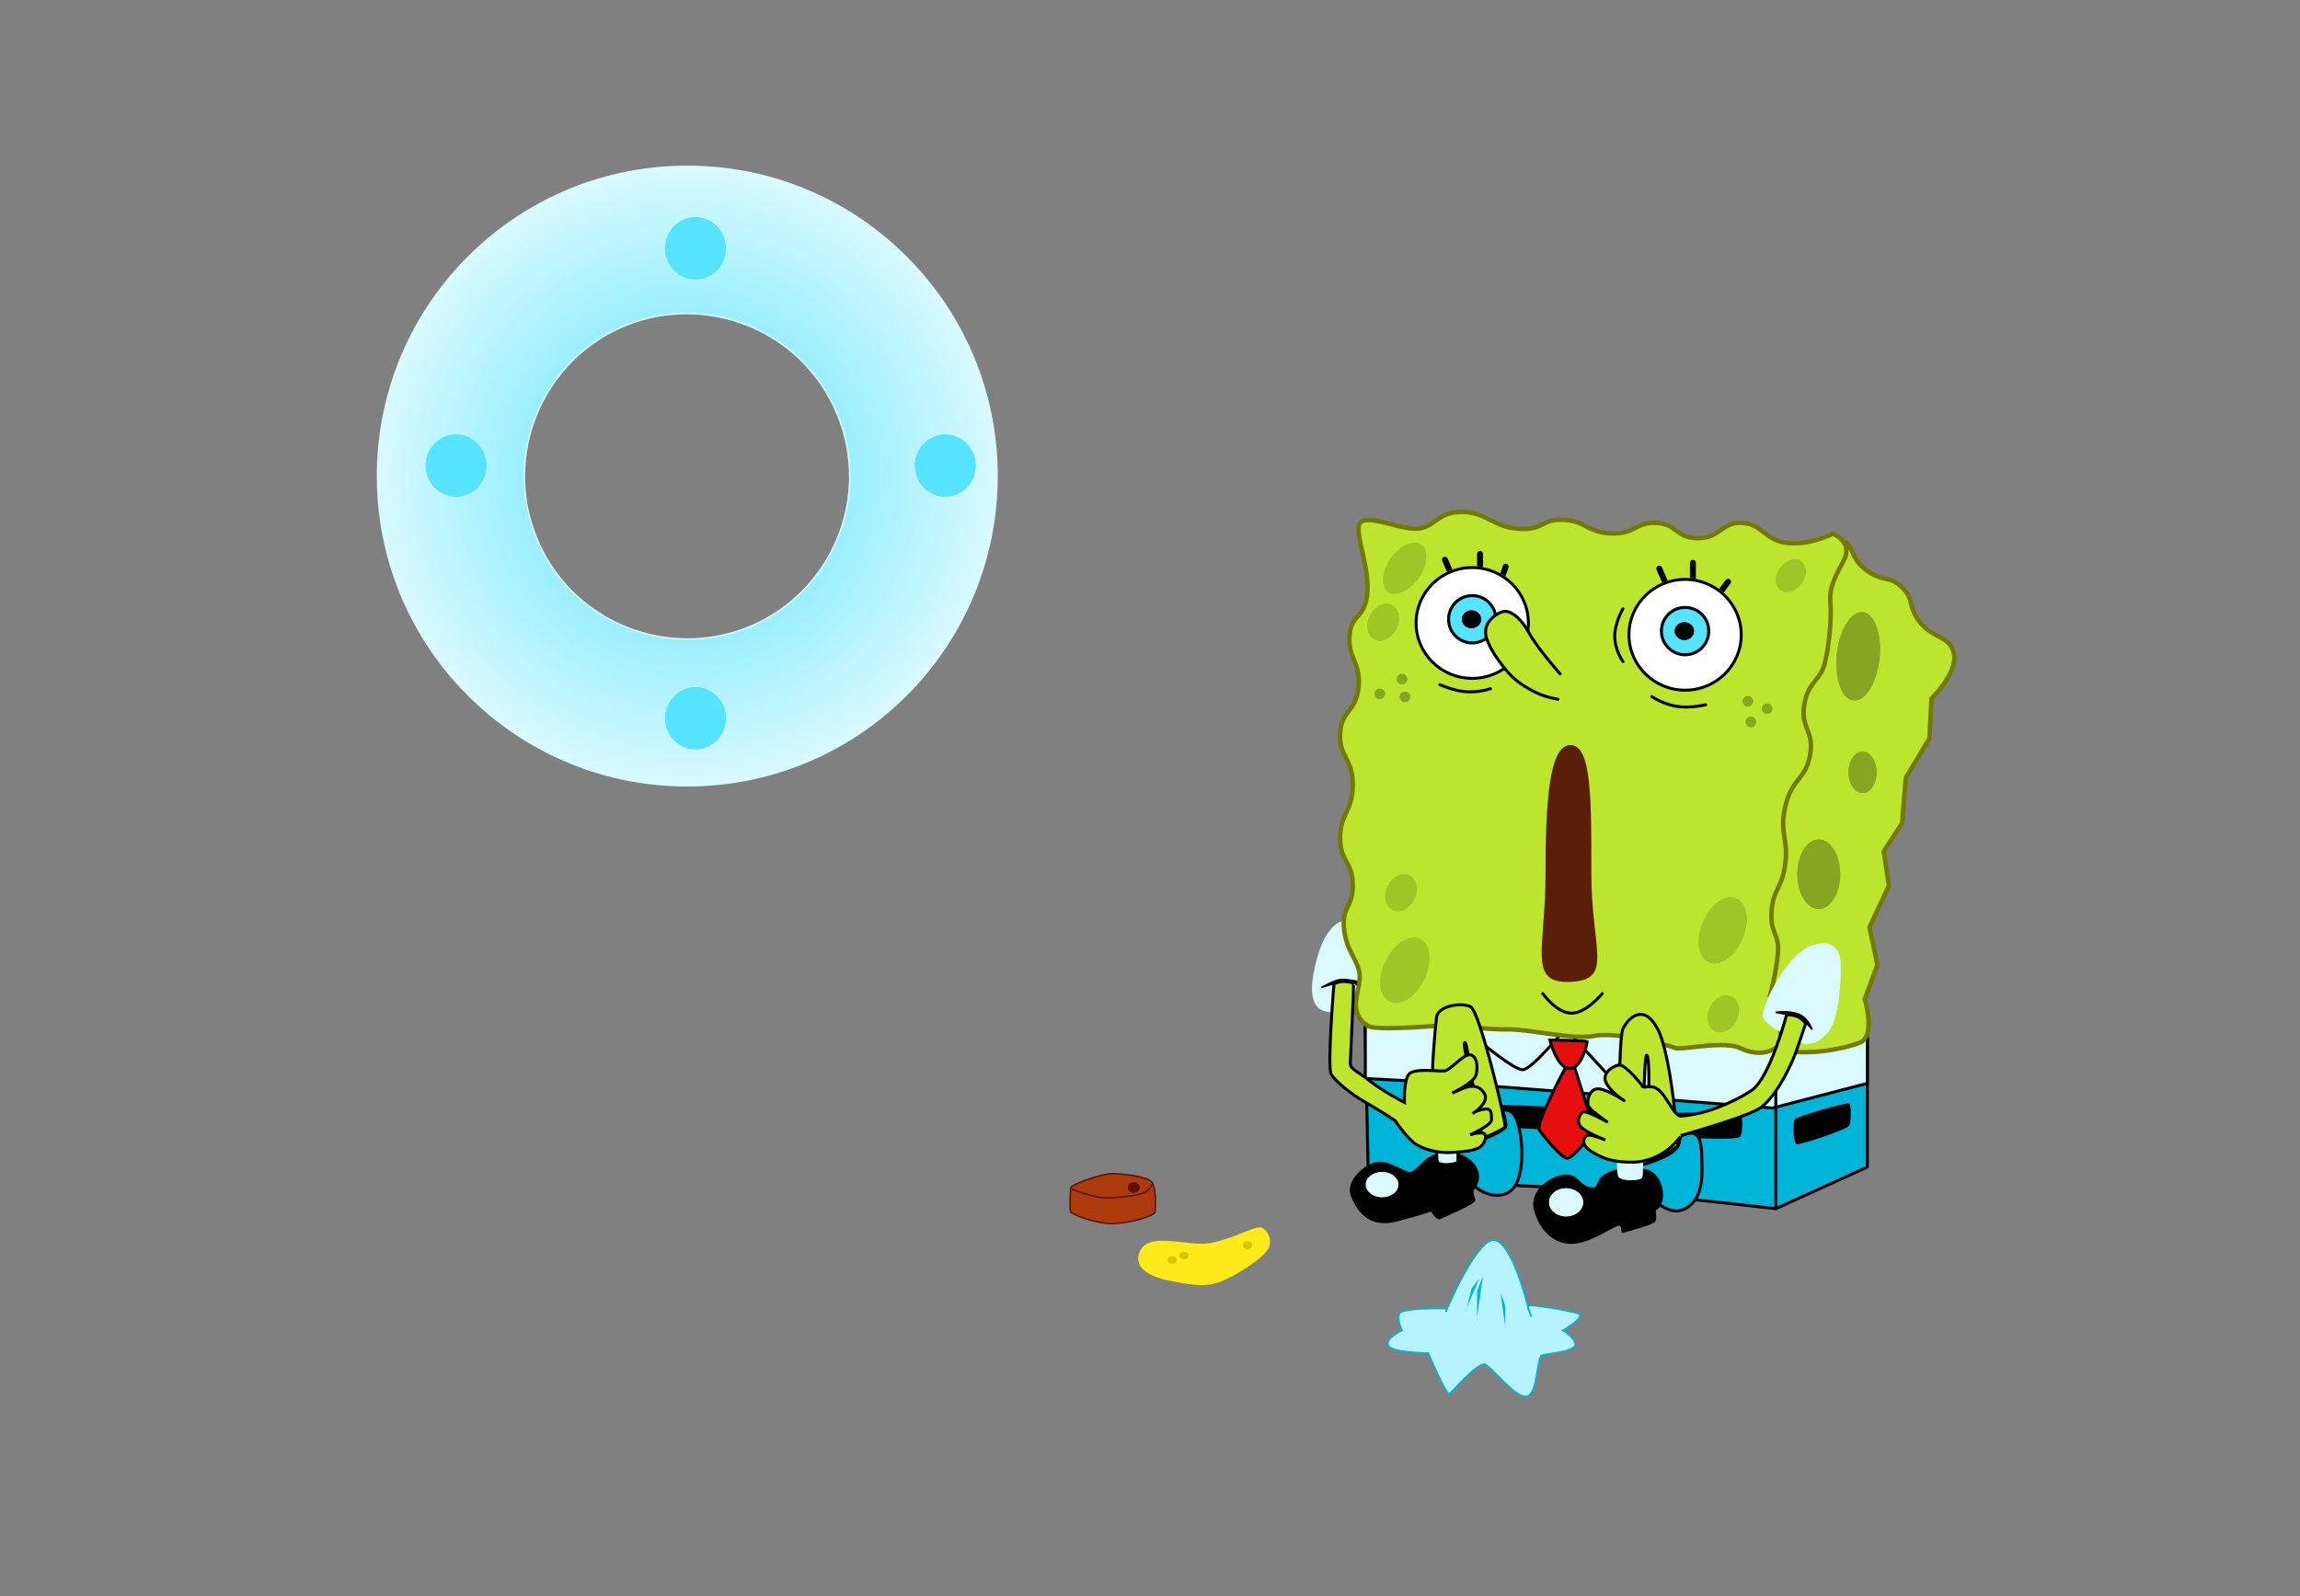 <svg id="spongebob-loading" xmlns="http://www.w3.org/2000/svg" xmlns:xlink="http://www.w3.org/1999/xlink" viewBox="0 0 1556 1080" shape-rendering="geometricPrecision" text-rendering="geometricPrecision"><rect x="0" y="0" width="1556" height="1080" fill="#808080" stroke="none"/><style><![CDATA[#spongebob-loading-mouth_to {animation: spongebob-loading-mouth_to__to 3000ms linear infinite normal forwards}@keyframes spongebob-loading-mouth_to__to { 0% {transform: translate(1063.473px,594.822px)} 16.667% {transform: translate(1067.878px,529.336px)} 53.333% {transform: translate(1063.473px,594.822px)} 70% {transform: translate(1067.878px,529.336px)} 100% {transform: translate(1063.473px,594.822px)} }#spongebob-loading-mouth_ts {animation: spongebob-loading-mouth_ts__ts 3000ms linear infinite normal forwards}@keyframes spongebob-loading-mouth_ts__ts { 0% {transform: scale(1,1)} 16.667% {transform: scale(0.5,0.3)} 53.333% {transform: scale(1,1)} 70% {transform: scale(0.5,0.3)} 100% {transform: scale(1,1)} }#spongebob-loading-tire_tr {animation: spongebob-loading-tire_tr__tr 3000ms linear infinite normal forwards}@keyframes spongebob-loading-tire_tr__tr { 0% {transform: translate(464.956px,322.102px) rotate(0deg)} 100% {transform: translate(464.956px,322.102px) rotate(720deg)} }]]></style><defs><radialGradient id="spongebob-loading-path11-fill" cx="0.5" cy="0.5" r="0.5" spreadMethod="pad" gradientUnits="objectBoundingBox"><stop id="spongebob-loading-path11-fill-0" offset="0%" stop-color="rgb(86,227,255)"/><stop id="spongebob-loading-path11-fill-1" offset="100%" stop-color="rgb(216,249,255)"/></radialGradient></defs><g id="spongebob-loading-g1" clip-path="url(#spongebob-loading-clip-spongebob_loading)"><g id="spongebob-loading-spongebob-loading"><path id="spongebob-loading-path-999" d="M-12734.68,7858.139L-12734.68,7944.609L-12796.642,7972.816C-12796.642,7972.816,-12915.942,7958.482,-12986.229,7956.632C-13056.516,7954.782,-13072.237,7954.32,-13072.237,7954.32L-13074.549,7844.267L-12796.643,7851.667Z" transform="matrix(1 0 0 1 13998 -7155)" fill="rgb(0,180,216)" stroke="rgb(0,0,0)" stroke-width="2"/><path id="spongebob-loading-path-1012" d="M-12987.607,7902.776L-12904.429,7906.059L-12904.429,7921.108L-12987.607,7917.008Z" transform="matrix(1 0 0 1 13998 -7155)" fill="rgb(0,0,0)" stroke="rgb(0,0,0)" stroke-width="1"/><path id="spongebob-loading-path-1000" d="M-12734.68,7888L-12798.813,7904.69C-12798.813,7904.69,-12998.003,7889.09,-13010.042,7888.273C-13022.081,7887.456,-13074.342,7884.716,-13074.342,7884.716L-13074.342,7840.938L-12798.814,7851.609L-12734.681,7849.694Z" transform="matrix(1 0 0 1 13998 -7155)" fill="rgb(216,249,255)" stroke="rgb(0,0,0)" stroke-width="2"/><path id="spongebob-loading-path-1015" d="M-12997.879,7858.691C-12997.879,7858.691,-12974.126,7878.929,-12967.812,7878.767C-12961.498,7878.605,-12938.993,7850.92,-12938.993,7850.92L-12905.966,7886.862L-12883.466,7853.834C-12883.466,7853.834,-12921.835,7843.473,-12923.778,7842.987C-12925.721,7842.501,-13006.186,7842.987,-13006.186,7842.987Z" transform="matrix(1 0 0 1 13998 -7155)" fill="rgb(216,249,255)" stroke="rgb(0,0,0)" stroke-width="2"/><path id="spongebob-loading-path-1010" d="M-12783.43,7912.69C-12784.693,7914.584,-12784.272,7928.265,-12782.167,7928.69C-12780.062,7929.115,-12748.281,7918.798,-12747.229,7916.062C-12746.177,7913.326,-12746.177,7903.223,-12747.229,7902.171C-12748.281,7901.119,-12782.167,7910.8,-12783.43,7912.69Z" transform="matrix(1 0 0 1 13998 -7155)" fill="rgb(0,0,0)" stroke="rgb(0,0,0)" stroke-width="1"/><path id="spongebob-loading-path-1014" d="M-12937.859,7875.367C-12937.859,7875.367,-12959.553,7915.356,-12956.639,7919.567C-12953.725,7923.778,-12941.744,7938.348,-12937.859,7938.667C-12933.974,7938.986,-12920.05,7921.505,-12919.888,7919.567C-12919.726,7917.629,-12933.325,7875.367,-12933.325,7875.367Z" transform="matrix(1 0 0 1 13998 -7155)" fill="rgb(230,14,15)" stroke="rgb(0,0,0)" stroke-width="2"/><path id="spongebob-loading-path-1013" d="M-12949.517,7858.691C-12949.517,7858.691,-12944.66,7877.633,-12936.241,7877.957C-12927.822,7878.281,-12924.261,7860.634,-12924.261,7859.824C-12924.261,7859.014,-12949.517,7858.691,-12949.517,7858.691Z" transform="matrix(1 0 0 1 13998 -7155)" fill="rgb(230,14,15)" stroke="rgb(0,0,0)" stroke-width="2"/><path id="spongebob-loading-path-1011" d="M-12868.04,7908.541C-12868.04,7908.541,-12823.167,7907.191,-12821.252,7908.541C-12819.337,7909.891,-12819.337,7921.382,-12821.252,7923.841C-12823.167,7926.3,-12868.04,7923.841,-12868.04,7923.841Z" transform="matrix(1 0 0 1 13998 -7155)" fill="rgb(0,0,0)" stroke="rgb(0,0,0)" stroke-width="1"/><path id="spongebob-loading-path-1001" d="M-12796.622,7861.732L-12796.622,7973.366" transform="matrix(1 0 0 1 13998 -7155)" fill="none" stroke="rgb(0,0,0)" stroke-width="2"/><path id="spongebob-loading-path-996" d="M-13085.742,7778.03C-13085.742,7778.03,-13098.548,7775.896,-13106.017,7801.862C-13113.486,7827.828,-13109.217,7836.72,-13101.393,7838.855C-13093.569,7840.99,-13070.093,7835.655,-13070.093,7835.655L-13070.093,7812.89Z" transform="matrix(1 0 0 1 13998 -7155)" fill="rgb(216,249,255)" stroke="rgb(216,249,255)" stroke-width="1"/><path id="spongebob-loading-path-998" d="M-13089,7819.643C-13089,7819.643,-13097.813,7821.08,-13100.687,7822.043L-13104.136,7823.192C-13104.136,7823.192,-13095.322,7818.115,-13090.915,7817.732C-13086.508,7817.349,-13079.615,7819.082,-13079.615,7819.082L-13080.094,7821.373C-13081.044,7820.518,-13082.199,7819.924,-13083.447,7819.648C-13085.284,7819.331,-13087.162,7819.33,-13089,7819.643Z" transform="matrix(1 0 0 1 13998 -7155)" fill="rgb(0,0,0)" stroke="rgb(0,0,0)" stroke-width="1"/><path id="spongebob-loading-path-992" d="M-12748.556,7522.292C-12742.866,7529.406,-12745.266,7533.764,-12734.328,7541.5C-12723.39,7549.236,-12720.011,7543.9,-12711.207,7552.526C-12702.403,7561.152,-12707.917,7564.62,-12699.113,7576.002C-12690.309,7587.384,-12677.949,7585.161,-12675.993,7598.055C-12674.037,7610.949,-12691.288,7627.578,-12691.288,7627.578L-12692.711,7654.611L-12708.718,7681.288L-12711.207,7711.878L-12723.657,7731.086L-12720.099,7754.207L-12733.26,7782.307L-12727.924,7807.917L-12736.461,7831.037C-12736.461,7831.037,-12728.635,7856.291,-12740.018,7860.56C-12751.401,7864.829,-12776.656,7870.16,-12798.353,7864.473C-12820.05,7858.786,-12841.392,7620.109,-12841.392,7620.109C-12841.392,7620.109,-12754.246,7515.178,-12748.556,7522.292Z" transform="matrix(1 0 0 1 13998 -7155)" fill="rgb(189,229,46)" stroke="rgb(115,122,0)" stroke-width="3"/><g id="spongebob-loading-path-991" transform="matrix(1 0 0 1 13998 -7155)"><path id="spongebob-loading-path1" d="M-12808.009,7867.3C-12812.044,7867.301,-12816.282,7866.26,-12820.604,7864.208C-12823.623,7862.773,-12827.978,7862.076,-12833.917,7862.076C-12840.151,7862.076,-12847.156,7862.857,-12852.784,7863.484C-12856.831,7863.935,-12860.325,7864.324,-12862.518,7864.324C-12863.748,7864.324,-12864.131,7864.195,-12864.195,7864.17C-12866.164,7863.382,-12874.069,7861.148,-12883.213,7859.169C-12891.423,7857.392,-12903.124,7855.273,-12912.252,7855.273C-12915.069,7855.273,-12917.509,7855.479,-12919.501,7855.885C-12921.688,7856.33,-12924.391,7856.556,-12927.533,7856.556C-12935.397,7856.557,-12945.018,7855.189,-12954.322,7853.867C-12962.996,7852.634,-12971.188,7851.469,-12977.48,7851.469C-12977.772,7851.469,-12978.05,7851.472,-12978.328,7851.477C-12978.87,7851.486,-12979.435,7851.491,-12980.007,7851.491C-12986.463,7851.491,-12993.9,7850.866,-13001.092,7850.262C-13008.347,7849.652,-13015.848,7849.021,-13022.432,7849.021C-13024.658,7849.021,-13026.639,7849.091,-13028.488,7849.233C-13035.291,7849.756,-13048.257,7850.634,-13058.666,7850.634C-13068.301,7850.634,-13071.165,7849.866,-13072.014,7849.408C-13077.766,7846.309,-13080.682,7841.321,-13080.682,7834.583C-13080.682,7831.165,-13080.01,7827.964,-13079.36,7824.869C-13078.334,7819.975,-13077.364,7815.353,-13078.973,7810.296C-13079.826,7807.615,-13081.109,7805.121,-13082.467,7802.48C-13085.168,7797.229,-13088.229,7791.278,-13088.865,7781.838C-13089.33,7774.958,-13087.762,7771.658,-13086.101,7768.165C-13084.326,7764.431,-13082.491,7760.571,-13082.816,7752.71C-13083.128,7745.193,-13085.206,7741.401,-13087.217,7737.734C-13089.344,7733.853,-13091.353,7730.188,-13091.353,7721.827C-13091.353,7713.913,-13089.389,7709.609,-13087.311,7705.053C-13085.101,7700.209,-13082.815,7695.201,-13082.815,7685.901C-13082.815,7676.788,-13085.326,7671.853,-13087.542,7667.5C-13088.67,7665.283,-13089.735,7663.19,-13090.466,7660.649C-13091.287,7657.79,-13091.57,7654.765,-13091.355,7651.131C-13090.887,7643.215,-13088.301,7639.806,-13085.562,7636.197C-13082.7,7632.423,-13079.74,7628.521,-13078.909,7619.885C-13078.068,7611.146,-13080.089,7606.16,-13082.043,7601.338C-13083.909,7596.732,-13085.672,7592.382,-13084.956,7584.667C-13084.651,7581.388,-13083.976,7578.764,-13082.89,7576.643C-13081.927,7574.763,-13080.739,7573.423,-13079.481,7572.005C-13076.49,7568.631,-13073.398,7565.143,-13072.857,7554.727C-13072.399,7545.911,-13074.53,7536.481,-13076.41,7528.162C-13077.483,7523.408,-13078.498,7518.918,-13078.812,7515.361C-13079.124,7511.831,-13078.716,7509.555,-13077.563,7508.402C-13076.548,7507.387,-13074.834,7506.894,-13072.323,7506.894C-13068.091,7506.894,-13062.324,7508.352,-13056.748,7509.762C-13050.931,7511.233,-13044.915,7512.754,-13040.209,7512.754C-13034.435,7512.754,-13030.897,7510.259,-13027.151,7507.616C-13022.8,7504.546,-13018.301,7501.372,-13009.264,7501.372C-13000.585,7501.372,-12995.458,7503.98,-12990.03,7506.742C-12984.863,7509.37,-12979.521,7512.088,-12970.963,7512.75C-12969.66,7512.851,-12968.412,7512.902,-12967.253,7512.902C-12960.493,7512.902,-12957.163,7511.215,-12953.942,7509.585C-12950.964,7508.077,-12948.151,7506.652,-12942.353,7506.652C-12941.709,7506.652,-12941.029,7506.67,-12940.334,7506.706C-12932.858,7507.086,-12928.979,7509.087,-12924.873,7511.207C-12920.618,7513.403,-12916.218,7515.674,-12907.94,7515.955C-12907.448,7515.971,-12906.959,7515.98,-12906.484,7515.98C-12899.114,7515.98,-12895.204,7514.002,-12891.423,7512.089C-12888.066,7510.392,-12884.896,7508.788,-12879.207,7508.788C-12878.62,7508.788,-12878.006,7508.806,-12877.382,7508.839C-12870.61,7509.209,-12867.514,7511.481,-12864.234,7513.888C-12860.705,7516.478,-12857.056,7519.157,-12849.199,7519.157C-12841.646,7519.157,-12837.637,7516.338,-12833.761,7513.612C-12830.243,7511.138,-12826.92,7508.801,-12820.81,7508.801C-12820.354,7508.801,-12819.88,7508.813,-12819.402,7508.84C-12816.209,7509.013,-12813.552,7509.677,-12811.041,7510.93C-12808.794,7512.052,-12806.95,7513.5,-12804.999,7515.034C-12801.003,7518.174,-12796.871,7521.421,-12788.904,7522.348C-12787.403,7522.522,-12785.837,7522.611,-12784.247,7522.611C-12776.981,7522.611,-12770.086,7520.757,-12765.581,7519.201C-12761.924,7517.938,-12759.242,7516.683,-12758.075,7516.105C-12756.352,7516.866,-12751.247,7519.461,-12749.475,7524.173C-12748.305,7527.284,-12748.791,7530.833,-12750.92,7534.721C-12759.27,7549.968,-12760.375,7555.165,-12759.637,7564.022C-12759.284,7568.244,-12759.457,7575.051,-12760.098,7582.231C-12760.813,7590.25,-12762.024,7597.883,-12763.508,7603.722C-12764.922,7609.291,-12767.262,7612.211,-12769.738,7615.303C-12772.812,7619.141,-12775.991,7623.108,-12777.407,7631.955C-12778.67,7639.848,-12776.951,7644.355,-12775.289,7648.714C-12773.55,7653.276,-12771.907,7657.584,-12773.488,7666.063C-12775.025,7674.304,-12778.029,7678.169,-12781.209,7682.261C-12784.564,7686.578,-12788.034,7691.042,-12790.194,7700.507C-12792.519,7710.696,-12791.641,7716.188,-12790.711,7722.002C-12789.961,7726.695,-12789.186,7731.547,-12790.219,7739.417C-12791.352,7748.045,-12793.281,7752.007,-12795.146,7755.839C-12797.043,7759.731,-12798.833,7763.408,-12799.475,7771.145C-12800.141,7779.187,-12798.651,7783.038,-12797.211,7786.763C-12795.926,7790.086,-12794.712,7793.226,-12795.206,7799.609C-12796.25,7813.089,-12800.488,7828.343,-12800.531,7828.495L-12800.672,7828.997L-12800.471,7829.478C-12800.441,7829.549,-12797.445,7836.753,-12795.311,7844.541C-12794.071,7849.059,-12793.363,7852.875,-12793.204,7855.885C-12793.026,7859.24,-12793.538,7861.529,-12794.684,7862.506C-12798.364,7865.642,-12802.972,7867.3,-12808.009,7867.3Z" fill="rgb(189,229,46)" stroke="none" stroke-width="1"/><path id="spongebob-loading-path2" d="M-12808.009,7865.8C-12805.637,7865.8,-12803.368,7865.411,-12801.264,7864.642C-12799.22,7863.896,-12797.333,7862.793,-12795.657,7861.364C-12795.084,7860.876,-12794.532,7859.203,-12794.701,7855.974C-12794.854,7853.076,-12795.543,7849.371,-12796.75,7844.962C-12798.857,7837.266,-12801.825,7830.127,-12801.855,7830.056L-12802.257,7829.094L-12801.976,7828.091C-12801.934,7827.939,-12797.734,7812.828,-12796.702,7799.493C-12796.234,7793.449,-12797.335,7790.601,-12798.61,7787.304C-12800.042,7783.602,-12801.664,7779.406,-12800.97,7771.021C-12800.305,7763.004,-12798.368,7759.027,-12796.495,7755.182C-12794.682,7751.458,-12792.807,7747.608,-12791.706,7739.221C-12790.701,7731.568,-12791.426,7727.037,-12792.192,7722.239C-12793.104,7716.54,-12794.046,7710.646,-12791.656,7700.173C-12789.423,7690.384,-12785.688,7685.579,-12782.394,7681.34C-12779.195,7677.225,-12776.433,7673.671,-12774.963,7665.788C-12774.283,7662.145,-12774.176,7658.983,-12774.634,7656.122C-12775.041,7653.575,-12775.843,7651.473,-12776.691,7649.249C-12778.343,7644.917,-12780.215,7640.008,-12778.888,7631.717C-12777.41,7622.48,-12773.956,7618.169,-12770.909,7614.365C-12768.434,7611.275,-12766.296,7608.607,-12764.961,7603.353C-12763.498,7597.589,-12762.301,7590.04,-12761.592,7582.098C-12760.958,7574.998,-12760.786,7568.288,-12761.131,7564.147C-12761.898,7554.947,-12760.771,7549.589,-12752.235,7534C-12751.187,7532.084,-12750.569,7530.265,-12750.399,7528.591C-12750.26,7527.21,-12750.414,7525.942,-12750.874,7524.714C-12752.271,7520.982,-12756.14,7518.7,-12758.061,7517.765C-12759.474,7518.437,-12761.933,7519.528,-12765.092,7520.619C-12771.802,7522.936,-12778.247,7524.111,-12784.247,7524.111C-12785.895,7524.111,-12787.52,7524.019,-12789.078,7523.838C-12797.465,7522.863,-12801.96,7519.33,-12805.926,7516.213C-12809.695,7513.25,-12812.952,7510.691,-12819.483,7510.337C-12819.935,7510.313,-12820.381,7510.301,-12820.81,7510.301C-12826.445,7510.301,-12829.436,7512.404,-12832.898,7514.839C-12836.775,7517.566,-12841.171,7520.657,-12849.199,7520.657C-12857.547,7520.657,-12861.571,7517.703,-12865.122,7515.097C-12868.35,7512.728,-12871.138,7510.682,-12877.463,7510.337C-12878.06,7510.305,-12878.646,7510.288,-12879.207,7510.288C-12884.538,7510.288,-12887.415,7511.743,-12890.745,7513.428C-12894.5,7515.327,-12898.756,7517.48,-12906.484,7517.48C-12906.976,7517.48,-12907.482,7517.471,-12907.991,7517.454C-12916.605,7517.162,-12921.158,7514.812,-12925.562,7512.54C-12929.52,7510.497,-12933.259,7508.567,-12940.41,7508.204C-12941.081,7508.169,-12941.734,7508.152,-12942.353,7508.152C-12947.793,7508.152,-12950.329,7509.436,-12953.265,7510.923C-12956.485,7512.554,-12960.135,7514.402,-12967.253,7514.402C-12968.45,7514.402,-12969.737,7514.349,-12971.079,7514.246C-12979.935,7513.561,-12985.659,7510.648,-12990.71,7508.079C-12993.419,7506.701,-12995.977,7505.399,-12998.916,7504.439C-13002.187,7503.37,-13005.475,7502.872,-13009.264,7502.872C-13013.105,7502.872,-13016.421,7503.482,-13019.398,7504.736C-13022.051,7505.853,-13024.204,7507.373,-13026.287,7508.842C-13030.059,7511.503,-13033.959,7514.254,-13040.209,7514.254C-13045.102,7514.254,-13051.209,7512.71,-13057.116,7511.216C-13062.604,7509.829,-13068.277,7508.394,-13072.323,7508.394C-13074.357,7508.394,-13075.803,7508.764,-13076.503,7509.463C-13077.058,7510.019,-13077.65,7511.469,-13077.318,7515.229C-13077.013,7518.686,-13076.01,7523.128,-13074.946,7527.832C-13073.046,7536.246,-13070.892,7545.782,-13071.359,7554.805C-13071.928,7565.745,-13075.345,7569.599,-13078.359,7573C-13079.604,7574.404,-13080.679,7575.616,-13081.555,7577.327C-13082.552,7579.274,-13083.176,7581.721,-13083.462,7584.805C-13083.773,7588.161,-13083.628,7591.033,-13083.002,7593.847C-13082.444,7596.354,-13081.574,7598.501,-13080.652,7600.775C-13078.725,7605.532,-13076.54,7610.923,-13077.416,7620.029C-13078.288,7629.089,-13081.519,7633.347,-13084.368,7637.103C-13087.077,7640.674,-13089.416,7643.758,-13089.857,7651.22C-13090.304,7658.766,-13088.404,7662.498,-13086.205,7666.819C-13083.913,7671.323,-13081.315,7676.428,-13081.315,7685.901C-13081.315,7695.527,-13083.775,7700.918,-13085.945,7705.675C-13086.976,7707.932,-13087.948,7710.064,-13088.667,7712.589C-13089.476,7715.427,-13089.853,7718.362,-13089.853,7721.827C-13089.853,7725.438,-13089.456,7728.454,-13088.639,7731.044C-13087.917,7733.335,-13086.938,7735.122,-13085.901,7737.013C-13083.905,7740.653,-13081.644,7744.78,-13081.318,7752.648C-13080.978,7760.879,-13082.979,7765.092,-13084.746,7768.809C-13086.389,7772.264,-13087.808,7775.249,-13087.369,7781.737C-13087.095,7785.809,-13086.332,7789.559,-13085.039,7793.199C-13083.893,7796.429,-13082.489,7799.157,-13081.133,7801.794C-13079.745,7804.492,-13078.435,7807.04,-13077.544,7809.841C-13075.814,7815.274,-13076.871,7820.309,-13077.893,7825.177C-13078.526,7828.197,-13079.182,7831.32,-13079.182,7834.583C-13079.182,7838.017,-13078.356,7840.968,-13076.729,7843.355C-13075.437,7845.251,-13073.61,7846.844,-13071.303,7848.087C-13071.217,7848.133,-13070.38,7848.544,-13067.221,7848.832C-13065.021,7849.032,-13062.144,7849.134,-13058.666,7849.134C-13048.308,7849.134,-13035.385,7848.259,-13028.604,7847.737C-13026.716,7847.592,-13024.697,7847.521,-13022.432,7847.521C-13015.784,7847.521,-13008.252,7848.155,-13000.967,7848.767C-12993.806,7849.369,-12986.4,7849.991,-12980.006,7849.991C-12979.444,7849.991,-12978.889,7849.986,-12978.355,7849.977C-12978.066,7849.972,-12977.78,7849.969,-12977.48,7849.969C-12971.083,7849.969,-12962.839,7851.141,-12954.11,7852.382C-12944.858,7853.697,-12935.291,7855.057,-12927.533,7855.056C-12924.491,7855.056,-12921.889,7854.84,-12919.8,7854.415C-12917.71,7853.989,-12915.17,7853.773,-12912.252,7853.773C-12895.007,7853.773,-12867.734,7861.176,-12863.701,7862.752C-12863.615,7862.77,-12863.287,7862.824,-12862.518,7862.824C-12860.409,7862.824,-12856.952,7862.438,-12852.95,7861.993C-12847.285,7861.362,-12840.234,7860.576,-12833.917,7860.576C-12827.75,7860.576,-12823.185,7861.321,-12819.96,7862.853C-12815.841,7864.809,-12811.82,7865.801,-12808.009,7865.8M-12808.009,7868.8C-12812.119,7868.801,-12816.583,7867.778,-12821.247,7865.562C-12824.369,7864.08,-12828.917,7863.576,-12833.917,7863.576C-12844.483,7863.576,-12857.072,7865.824,-12862.518,7865.824C-12863.528,7865.824,-12864.293,7865.746,-12864.752,7865.562C-12868.306,7864.141,-12895.441,7856.773,-12912.252,7856.773C-12914.859,7856.773,-12917.217,7856.95,-12919.201,7857.354C-12921.634,7857.85,-12924.454,7858.056,-12927.533,7858.056C-12942.827,7858.057,-12964.563,7852.969,-12977.48,7852.969C-12977.759,7852.969,-12978.031,7852.972,-12978.302,7852.977C-12978.863,7852.986,-12979.432,7852.991,-12980.006,7852.991C-12993.047,7852.992,-13009.39,7850.521,-13022.432,7850.521C-13024.506,7850.521,-13026.493,7850.584,-13028.373,7850.729C-13036.757,7851.373,-13049.036,7852.134,-13058.666,7852.134C-13065.379,7852.134,-13070.804,7851.764,-13072.726,7850.729C-13077.404,7848.207,-13082.182,7843.476,-13082.182,7834.583C-13082.182,7825.69,-13077.912,7818.576,-13080.402,7810.751C-13082.893,7802.926,-13089.384,7796.434,-13090.362,7781.939C-13091.341,7767.445,-13083.693,7767.801,-13084.315,7752.772C-13084.938,7737.744,-13092.853,7738.544,-13092.853,7721.827C-13092.853,7705.109,-13084.315,7703.597,-13084.315,7685.901C-13084.315,7668.206,-13093.831,7667.583,-13092.853,7651.043C-13091.874,7634.503,-13082.003,7636.371,-13080.402,7619.742C-13078.802,7603.113,-13087.961,7600.801,-13086.449,7584.528C-13084.938,7568.255,-13075.334,7573.501,-13074.355,7554.649C-13073.377,7535.797,-13084.671,7513.388,-13078.624,7507.342C-13077.216,7505.934,-13075.017,7505.394,-13072.323,7505.394C-13063.451,7505.394,-13049.214,7511.254,-13040.209,7511.254C-13028.471,7511.254,-13026.604,7499.872,-13009.264,7499.872C-12991.924,7499.872,-12988.1,7509.92,-12970.848,7511.254C-12969.543,7511.355,-12968.349,7511.402,-12967.253,7511.402C-12954.532,7511.402,-12954.747,7505.152,-12942.353,7505.152C-12941.691,7505.152,-12940.994,7505.17,-12940.258,7505.208C-12924.519,7506.008,-12923.629,7513.922,-12907.89,7514.456C-12907.407,7514.472,-12906.938,7514.48,-12906.484,7514.48C-12892.797,7514.48,-12891.607,7507.288,-12879.207,7507.288C-12878.599,7507.288,-12877.965,7507.306,-12877.3,7507.342C-12862.627,7508.142,-12863.693,7517.657,-12849.199,7517.657C-12835.209,7517.657,-12834.141,7507.301,-12820.81,7507.301C-12820.329,7507.301,-12819.835,7507.314,-12819.321,7507.342C-12804.561,7508.142,-12804.026,7519.08,-12788.731,7520.858C-12787.232,7521.032,-12785.732,7521.111,-12784.247,7521.111C-12770.584,7521.111,-12758.142,7514.456,-12758.142,7514.456C-12758.142,7514.456,-12741.424,7520.502,-12749.604,7535.441C-12757.785,7550.381,-12758.854,7555.361,-12758.142,7563.897C-12757.43,7572.434,-12758.782,7591.208,-12762.054,7604.091C-12765.325,7616.975,-12773.436,7616.63,-12775.926,7632.191C-12778.416,7647.753,-12768.812,7649.176,-12772.014,7666.338C-12775.215,7683.501,-12784.552,7682.522,-12788.731,7700.841C-12792.911,7719.159,-12786.42,7722.005,-12788.731,7739.612C-12791.043,7757.219,-12796.734,7756.24,-12797.979,7771.269C-12799.225,7786.297,-12792.644,7785.941,-12793.711,7799.725C-12794.778,7813.508,-12799.087,7828.899,-12799.087,7828.899C-12799.087,7828.899,-12786.969,7857.902,-12793.711,7863.647C-12797.58,7866.945,-12802.474,7868.8,-12808.009,7868.8Z" fill="rgb(115,122,0)" stroke="none" stroke-width="1"/></g><path id="spongebob-loading-path-994" d="M-12778.506,7860.439C-12778.506,7860.439,-12804.784,7848.981,-12805.033,7842.131C-12805.282,7835.281,-12789.341,7801.656,-12772.901,7795.431C-12756.461,7789.206,-12753.846,7800.412,-12753.348,7805.394C-12752.85,7810.376,-12752.974,7842.382,-12761.568,7852.968C-12770.162,7863.554,-12778.506,7860.439,-12778.506,7860.439Z" transform="matrix(1 0 0 1 13998 -7155)" fill="rgb(216,249,255)" stroke="rgb(216,249,255)" stroke-width="1"/><path id="spongebob-loading-path-1002" d="M-12879.615,7966.571C-12879.615,7966.571,-12870.143,7975.831,-12861.935,7974.148C-12853.727,7972.465,-12846.571,7964.888,-12846.571,7947.629C-12846.571,7930.37,-12846.571,7919.636,-12856.671,7921.951C-12866.771,7924.266,-12855.408,7929.951,-12872.246,7937.736C-12889.084,7945.521,-12895.397,7943.836,-12895.397,7943.836Z" transform="matrix(1 0 0 1 13998 -7155)" fill="rgb(0,180,216)" stroke="rgb(0,0,0)" stroke-width="2"/><path id="spongebob-loading-path-995" d="M-12782.641,7842.637C-12778.041,7843.978,-12772.007,7851.642,-12772.007,7851.642C-12772.007,7851.642,-12774.498,7843.882,-12781.107,7841.2C-12787.716,7838.518,-12796.722,7839.954,-12796.722,7839.954Z" transform="matrix(1 0 0 1 13998 -7155)" fill="rgb(0,0,0)" stroke="rgb(0,0,0)" stroke-width="1"/><path id="spongebob-loading-path-1005" d="M-12901.938,7946.454C-12901.938,7946.454,-12906.309,7946.292,-12912.461,7950.178C-12918.613,7954.064,-12915.375,7960.378,-12922.822,7958.597C-12930.269,7956.816,-12930.917,7949.368,-12939.498,7950.178C-12948.079,7950.988,-12963.298,7960.216,-12959.736,7973.654C-12956.174,7987.092,-12946.298,7997.292,-12932.86,7995.997C-12919.422,7994.702,-12903.881,7982.074,-12901.937,7983.854C-12899.993,7985.634,-12901.126,7989.197,-12899.994,7988.711C-12898.862,7988.225,-12879.431,7983.211,-12878.461,7981.102C-12877.491,7978.993,-12878.461,7973.654,-12878.461,7973.654C-12878.461,7973.654,-12873.761,7972.36,-12873.442,7964.102C-12873.123,7955.844,-12878.299,7947.426,-12884.942,7946.455C-12891.585,7945.484,-12901.938,7946.454,-12901.938,7946.454Z" transform="matrix(1 0 0 1 13998 -7155)" fill="rgb(0,0,0)" stroke="rgb(0,0,0)" stroke-width="1"/><path id="spongebob-loading-path-1003" d="M-12862.777,7930.159C-12862.777,7930.159,-12866.987,7869.122,-12876.669,7851.021C-12886.351,7832.92,-12896.874,7844.496,-12900.031,7851.021C-12903.188,7857.546,-12902.977,7936.473,-12902.977,7936.473L-12886.398,7936.473C-12886.398,7936.473,-12886.139,7868.911,-12884.035,7868.911C-12881.931,7868.911,-12882.562,7894.589,-12882.562,7894.589C-12882.562,7894.589,-12883.826,7939.84,-12882.562,7939.84C-12879.049,7939.218,-12875.646,7938.083,-12872.462,7936.472C-12869.031,7934.696,-12865.787,7932.581,-12862.777,7930.159Z" transform="matrix(1 0 0 1 13998 -7155)" fill="rgb(189,229,46)" stroke="rgb(0,0,0)" stroke-width="2"/><path id="spongebob-loading-path-1004" d="M-12902.98,7940.261C-12902.98,7940.261,-12903.398,7950.678,-12901.865,7951.161C-12901.221,7951.361,-12900.317,7952.488,-12895.306,7952.561C-12890.295,7952.634,-12888.141,7951.938,-12887.863,7951.161C-12887.384,7949.82,-12887.263,7939.404,-12887.263,7939.404L-12902.983,7939.021Z" transform="matrix(1 0 0 1 13998 -7155)" fill="rgb(216,249,255)" stroke="rgb(216,249,255)" stroke-width="2"/><path id="spongebob-loading-path-993" d="M-12789.315,7841.545C-12789.315,7841.545,-12800.469,7884.061,-12812.887,7892.69C-12819.431,7897.238,-12831.38,7903.156,-12842.354,7906.581C-12848.252,7908.38,-12854.316,7909.578,-12860.454,7910.159C-12866.592,7910.74,-12871.609,7890.795,-12880.659,7890.374C-12889.709,7889.953,-12886.342,7890.374,-12886.342,7890.374C-12886.342,7890.374,-12897.917,7875.22,-12902.548,7875.641C-12907.179,7876.062,-12914.335,7881.323,-12911.599,7887.217C-12908.863,7893.111,-12901.075,7898.583,-12899.391,7899.635C-12897.707,7900.687,-12909.684,7892.363,-12916.322,7891.716C-12922.96,7891.069,-12925.378,7901.175,-12922.799,7904.344C-12920.22,7907.513,-12911.799,7913.344,-12910.911,7913.93C-12910.023,7914.516,-12925.211,7905.824,-12927.27,7907.445C-12929.329,7909.066,-12932.501,7914.667,-12927.27,7918.572C-12922.039,7922.477,-12911.943,7926.31,-12911.943,7926.31C-12911.943,7926.31,-12922.259,7922.11,-12924.175,7923.21C-12926.091,7924.31,-12929.406,7928.958,-12921.669,7933.896C-12913.932,7938.834,-12907.004,7941.413,-12893.519,7941.339C-12880.034,7941.265,-12869.569,7933.602,-12864.853,7928.439C-12860.137,7923.276,-12860.948,7923.354,-12860.948,7923.354C-12860.948,7923.354,-12820.315,7911.944,-12808.82,7905.63C-12797.325,7899.316,-12786.154,7875.84,-12782.754,7866.13C-12779.354,7856.42,-12776.44,7847.511,-12776.44,7847.511C-12777.76,7845.59,-12779.542,7844.031,-12781.621,7842.978C-12784.073,7842.022,-12786.683,7841.536,-12789.315,7841.545Z" transform="matrix(1 0 0 1 13998 -7155)" fill="rgb(189,229,46)" stroke="rgb(0,0,0)" stroke-width="2"/><g id="spongebob-loading-ellipse-71" transform="matrix(1 0 0 1 1048 804)"><ellipse id="spongebob-loading-ellipse1" rx="11.5" ry="9.5" transform="matrix(1 0 0 1 11.5 9.5)" fill="rgb(216,249,255)" stroke="none" stroke-width="1"/><ellipse id="spongebob-loading-ellipse2" rx="11" ry="9" transform="matrix(1 0 0 1 11.5 9.5)" fill="none" stroke="rgb(216,249,255)" stroke-width="1"/></g><path id="spongebob-loading-path-1006" d="M-12996.236,7926.593C-12996.236,7926.593,-12979.399,7920.069,-12979.188,7916.911C-12978.977,7913.753,-12981.502,7906.177,-12981.502,7906.177C-12978.397,7905.556,-12975.228,7906.891,-12973.502,7909.545C-12970.134,7914.175,-12965.502,7936.274,-12970.766,7952.481C-12976.03,7968.688,-12992.866,7965.109,-13001.705,7956.481C-13010.544,7947.853,-13018.122,7929.541,-13018.122,7929.541Z" transform="matrix(1 0 0 1 13998 -7155)" fill="rgb(0,180,216)" stroke="rgb(0,0,0)" stroke-width="2"/><path id="spongebob-loading-path-1007" d="M-12995.184,7925.33C-12995.184,7925.33,-12980.871,7919.23,-12979.82,7917.542C-12978.769,7915.854,-12996.868,7839.036,-13003.182,7836.089C-13009.496,7833.142,-13025.071,7835.458,-13026.123,7843.245C-13027.175,7851.032,-13029.912,7884.077,-13028.649,7888.076C-13027.386,7892.075,-13014.127,7906.176,-13014.127,7906.176L-13008.027,7880.076L-13005.713,7872.499C-13005.713,7872.499,-13008.448,7858.608,-13006.765,7860.499C-13005.082,7862.39,-13001.504,7891.228,-13000.031,7898.384C-12998.558,7905.54,-12995.184,7925.33,-12995.184,7925.33Z" transform="matrix(1 0 0 1 13998 -7155)" fill="rgb(189,229,46)" stroke="rgb(0,0,0)" stroke-width="2"/><path id="spongebob-loading-path-1009" d="M-13023.729,7935.664C-13027.354,7936.241,-13030.754,7937.791,-13033.568,7940.147C-13037.678,7943.883,-13041.041,7948.118,-13044.03,7948.491C-13047.019,7948.864,-13058.601,7940.271,-13066.447,7941.641C-13074.293,7943.011,-13087.993,7954.095,-13083.384,7964.806C-13078.775,7975.517,-13070.93,7985.728,-13052.622,7980.871C-13034.314,7976.014,-13029.707,7974.146,-13029.707,7974.146C-13029.707,7974.146,-13025.97,7980.623,-13023.728,7979.377C-13021.486,7978.131,-12999.942,7969.289,-13000.44,7967.047C-13000.938,7964.805,-13002.058,7961.069,-13001.56,7960.322C-13001.062,7959.575,-12996.081,7954.468,-12998.572,7947.122C-13001.063,7939.776,-13010.155,7935.54,-13013.641,7935.664C-13017.127,7935.788,-13023.729,7935.664,-13023.729,7935.664Z" transform="matrix(1 0 0 1 13998 -7155)" fill="rgb(0,0,0)" stroke="rgb(0,0,0)" stroke-width="1"/><g id="spongebob-loading-ellipse-72" transform="matrix(1 0 0 1 924 793)"><ellipse id="spongebob-loading-ellipse3" rx="11" ry="8.5" transform="matrix(1 0 0 1 11 8.5)" fill="rgb(216,249,255)" stroke="none" stroke-width="1"/><ellipse id="spongebob-loading-ellipse4" rx="10.5" ry="8" transform="matrix(1 0 0 1 11 8.5)" fill="none" stroke="rgb(216,249,255)" stroke-width="1"/></g><path id="spongebob-loading-path-1008" d="M-13025.971,7932.8C-13025.971,7932.8,-13026.345,7941.144,-13025.224,7941.767C-13023.404,7942.654,-13021.394,7943.082,-13019.37,7943.012C-13016.63,7943.012,-13011.648,7942.012,-13011.648,7941.268L-13011.648,7932.177Z" transform="matrix(1 0 0 1 13998 -7155)" fill="rgb(216,249,255)" stroke="rgb(0,0,0)" stroke-width="2"/><path id="spongebob-loading-path-997" d="M-13095.553,7820.71C-13095.553,7820.71,-13100.184,7876.91,-13097.448,7881.747C-13094.712,7886.584,-13083.767,7895.428,-13074.086,7900.9C-13064.405,7906.372,-13054.086,7913.318,-13054.086,7913.318C-13054.086,7913.318,-13045.667,7925.946,-13039.564,7929.524C-13033.461,7933.102,-13024.84,7935.163,-13016.621,7934.789C-13008.402,7934.415,-13000.181,7933.668,-12996.694,7931.053C-12993.207,7928.438,-12991.838,7922.958,-12994.204,7921.837C-12996.57,7920.716,-13003.42,7922.837,-13003.42,7922.837C-13003.42,7922.837,-12988.72,7916.237,-12988.974,7912.625C-12989.228,7909.013,-12988.102,7904.406,-12994.204,7905.525C-13000.306,7906.644,-13001.552,7908.39,-13001.552,7908.39C-13001.552,7908.39,-12990.468,7901.29,-12993.581,7895.313C-12996.694,7889.336,-13002.547,7888.961,-13008.027,7891.328C-13013.507,7893.695,-13015.5,7894.566,-13015.5,7894.566C-13015.5,7894.566,-13000.93,7887.592,-12999.435,7882.366C-12997.94,7877.14,-12998.813,7869.289,-13003.42,7868.666C-13008.027,7868.043,-13016.745,7879.251,-13020.98,7879.625C-13025.215,7879.999,-13041.031,7877.533,-13044.767,7881.755C-13048.503,7885.977,-13047.881,7900.908,-13047.881,7900.908C-13047.881,7900.908,-13062.451,7893.45,-13071.169,7886.475C-13079.887,7879.5,-13084.62,7878.629,-13084.495,7874.145C-13084.37,7869.661,-13081.88,7820.219,-13082.378,7820.095C-13084.728,7819.427,-13087.159,7819.09,-13089.602,7819.095C-13091.675,7819.221,-13093.701,7819.77,-13095.553,7820.71Z" transform="matrix(1 0 0 1 13998 -7155)" fill="rgb(189,229,46)" stroke="rgb(0,0,0)" stroke-width="2"/><path id="spongebob-loading-path-1016" d="M-12965.154,8036.289C-12965.154,8036.289,-12975.006,7996.342,-12986.77,7994.153C-12998.534,7991.964,-13019.876,8042.582,-13019.876,8042.582C-13019.876,8042.582,-13017.687,8040.393,-13021.518,8040.393C-13025.349,8040.393,-13048.88,8040.12,-13051.069,8043.677C-13053.258,8047.234,-13049.427,8055.169,-13049.427,8055.169C-13049.427,8055.169,-13060.919,8060.369,-13058.727,8065.293C-13056.535,8070.217,-13031.639,8070.493,-13031.639,8070.493C-13031.639,8070.493,-13019.601,8099.222,-13017.411,8097.854C-13015.221,8096.486,-12998.258,8076.238,-12993.333,8078.154C-12988.408,8080.07,-12972.812,8101.137,-12965.15,8099.769C-12957.488,8098.401,-12958.585,8072.956,-12954.75,8071.861C-12950.915,8070.766,-12933.955,8069.672,-12932.587,8065.294C-12931.219,8060.916,-12940.795,8055.17,-12940.795,8055.17C-12940.795,8055.17,-12924.106,8045.594,-12930.672,8043.678C-12937.238,8041.762,-12964.146,8037.004,-12964.419,8038.646C-12964.692,8040.288,-12961.863,8046.141,-12961.863,8046.141Z" transform="matrix(1 0 0 1 13998 -7155)" fill="rgb(181,243,255)" stroke="rgb(0,180,216)" stroke-width="1"/><g id="spongebob-loading-path-1017" transform="matrix(1 0 0 1 13998 -7155)"><path id="spongebob-loading-path3" d="M-12980.12,8045.848C-12980.679,8041.935,-12981.352,8037.169,-12981.813,8033.888C-12980.909,8036.187,-12980.12,8038.429,-12980.12,8039.143L-12980.12,8045.848Z" fill="rgb(0,180,216)" stroke="none" stroke-width="1"/><path id="spongebob-loading-path4" d="M-12982.858,8030.051C-12982.858,8030.051,-12979.62,8037.523,-12979.62,8039.143C-12979.62,8040.309,-12979.62,8048.325,-12979.62,8052.717C-12979.869,8051.347,-12982.858,8030.051,-12982.858,8030.051ZM-12979.62,8052.717C-12979.371,8054.087,-12979.62,8055.582,-12979.62,8055.582C-12979.62,8055.582,-12979.62,8054.422,-12979.62,8052.717Z" fill="rgb(0,180,216)" stroke="none" stroke-width="1"/></g><g id="spongebob-loading-path-1018" transform="matrix(1 0 0 1 13982 -7166.33)"><path id="spongebob-loading-path5" d="M-12982.225,8050.612L-12982.225,8041.042C-12982.225,8040.033,-12980.994,8036.706,-12979.852,8033.854C-12980.463,8038.199,-12981.468,8045.327,-12982.225,8050.612Z" fill="rgb(0,180,216)" stroke="none" stroke-width="1"/><path id="spongebob-loading-path6" d="M-12980.976,8038.254C-12981.655,8040.236,-12981.725,8040.868,-12981.725,8041.042L-12981.725,8043.549C-12981.469,8041.74,-12981.213,8039.934,-12980.976,8038.254M-12978.812,8030.051C-12978.812,8030.051,-12982.424,8055.795,-12982.725,8057.453C-12982.725,8052.143,-12982.725,8042.452,-12982.725,8041.042C-12982.725,8039.084,-12978.812,8030.051,-12978.812,8030.051ZM-12982.725,8057.453C-12982.725,8059.513,-12982.725,8060.915,-12982.725,8060.915C-12982.725,8060.915,-12983.025,8059.109,-12982.725,8057.453Z" fill="rgb(0,180,216)" stroke="none" stroke-width="1"/></g><g id="spongebob-loading-path-1019" transform="matrix(0.97 0.242 -0.242 0.97 15534 -3783.1)"><path id="spongebob-loading-path7" d="M-12982.242,8045.076L-12982.242,8038.51C-12982.242,8037.847,-12981.356,8035.652,-12980.381,8033.473C-12980.884,8036.624,-12981.635,8041.322,-12982.242,8045.076Z" fill="rgb(0,180,216)" stroke="none" stroke-width="1"/><path id="spongebob-loading-path8" d="M-12981.577,8037.795C-12981.732,8038.303,-12981.742,8038.476,-12981.742,8038.51L-12981.742,8038.824C-12981.688,8038.481,-12981.632,8038.138,-12981.577,8037.795M-12979.329,8030.052C-12979.329,8030.052,-12982.479,8049.865,-12982.742,8051.141C-12982.742,8047.054,-12982.742,8039.595,-12982.742,8038.51C-12982.742,8037.004,-12979.329,8030.052,-12979.329,8030.052ZM-12982.742,8051.141C-12982.742,8052.727,-12982.742,8053.805,-12982.742,8053.805C-12982.742,8053.805,-12983.004,8052.415,-12982.742,8051.141Z" fill="rgb(0,180,216)" stroke="none" stroke-width="1"/></g><path id="spongebob-loading-path-1020" d="M-13206.753,8020.966C-13211.404,8020.145,-13232.199,8015.766,-13226.453,8002.087C-13220.707,7988.408,-13194.441,7999.078,-13179.666,7996.615C-13164.891,7994.152,-13149.021,7985.123,-13145.19,7985.944C-13141.359,7986.765,-13135.89,7994.973,-13142.18,8002.087C-13148.47,8009.201,-13167.901,8021.514,-13178.297,8023.429C-13188.693,8025.344,-13202.1,8021.787,-13206.753,8020.966Z" transform="matrix(1 0 0 1 13998 -7155)" fill="rgb(254,234,25)" stroke="rgb(254,234,25)" stroke-width="1"/><g id="spongebob-loading-ellipse-73" transform="matrix(1 0 0 1 798 847)"><ellipse id="spongebob-loading-ellipse5" rx="3" ry="2.5" transform="matrix(1 0 0 1 3 2.5)" fill="rgb(217,196,0)" stroke="none" stroke-width="1"/><ellipse id="spongebob-loading-ellipse6" rx="2.5" ry="2" transform="matrix(1 0 0 1 3 2.5)" fill="none" stroke="rgb(217,196,0)" stroke-width="1"/></g><g id="spongebob-loading-ellipse-74" transform="matrix(1 0 0 1 790 850)"><ellipse id="spongebob-loading-ellipse7" rx="3" ry="2.5" transform="matrix(1 0 0 1 3 2.5)" fill="rgb(217,196,0)" stroke="none" stroke-width="1"/><ellipse id="spongebob-loading-ellipse8" rx="2.5" ry="2" transform="matrix(1 0 0 1 3 2.5)" fill="none" stroke="rgb(217,196,0)" stroke-width="1"/></g><g id="spongebob-loading-ellipse-75" transform="matrix(1 0 0 1 841 840)"><ellipse id="spongebob-loading-ellipse9" rx="3" ry="2.5" transform="matrix(1 0 0 1 3 2.5)" fill="rgb(217,196,0)" stroke="none" stroke-width="1"/><ellipse id="spongebob-loading-ellipse10" rx="2.5" ry="2" transform="matrix(1 0 0 1 3 2.5)" fill="none" stroke="rgb(217,196,0)" stroke-width="1"/></g><path id="spongebob-loading-path-1021" d="M-13273.536,7975.077C-13272.469,7976.855,-13256.819,7982.902,-13245.792,7982.902C-13234.765,7982.902,-13216.981,7977.923,-13216.625,7975.077C-13216.269,7972.231,-13215.557,7958.004,-13219.114,7954.447C-13222.671,7950.89,-13239.034,7949.112,-13245.792,7949.112C-13252.55,7949.112,-13273.181,7956.225,-13273.536,7958.712C-13273.891,7961.199,-13274.6,7973.3,-13273.536,7975.077Z" transform="matrix(1 0 0 1 13998 -7155)" fill="rgb(174,59,14)" stroke="rgb(91,18,1)" stroke-width="1"/><path id="spongebob-loading-path-1022" d="M-13272.951,7959.6C-13272.951,7959.6,-13258.009,7965.493,-13249.8,7965.493C-13241.591,7965.493,-13226.859,7963.809,-13223.28,7961.704C-13221.098,7960.378,-13219.401,7958.386,-13218.439,7956.021" transform="matrix(1 0 0 1 13998 -7155)" fill="none" stroke="rgb(91,18,1)" stroke-width="1"/><g id="spongebob-loading-ellipse-76" transform="matrix(1 0 0 1 763 800)"><ellipse id="spongebob-loading-ellipse11" rx="4" ry="3.5" transform="matrix(1 0 0 1 4 3.5)" fill="rgb(91,18,1)" stroke="none" stroke-width="1"/><ellipse id="spongebob-loading-ellipse12" rx="3.5" ry="3" transform="matrix(1 0 0 1 4 3.5)" fill="none" stroke="rgb(91,18,1)" stroke-width="1"/></g><path id="spongebob-loading-path-1023" d="M-12835.289,7557.117L-12828.889,7548.58" transform="matrix(1 0 0 1 13998 -7155)" fill="none" stroke="rgb(0,0,0)" stroke-width="4" stroke-linecap="round"/><path id="spongebob-loading-path-1024" d="M-12852.719,7552.849L-12852.719,7535.775" transform="matrix(1 0 0 1 13998 -7155)" fill="none" stroke="rgb(0,0,0)" stroke-width="4" stroke-linecap="round"/><path id="spongebob-loading-path-1025" d="M-12869.792,7552.849L-12875.483,7539.688" transform="matrix(1 0 0 1 13998 -7155)" fill="none" stroke="rgb(0,0,0)" stroke-width="4" stroke-linecap="round"/><g id="spongebob-loading-ellipse-77" transform="matrix(1 0 0 1 1101 391)"><ellipse id="spongebob-loading-ellipse13" rx="39" ry="38.5" transform="matrix(1 0 0 1 39 38.5)" fill="rgb(255,255,255)" stroke="none" stroke-width="2"/><ellipse id="spongebob-loading-ellipse14" rx="38" ry="37.5" transform="matrix(1 0 0 1 39 38.5)" fill="none" stroke="rgb(0,0,0)" stroke-width="2"/></g><g id="spongebob-loading-ellipse-78" transform="matrix(1 0 0 1 1123 410)"><circle id="spongebob-loading-circle1" r="17" transform="matrix(1 0 0 1 17 17)" fill="rgb(86,227,255)" stroke="none" stroke-width="2"/><circle id="spongebob-loading-circle2" r="16" transform="matrix(1 0 0 1 17 17)" fill="none" stroke="rgb(0,0,0)" stroke-width="2"/></g><g id="spongebob-loading-ellipse-79" transform="matrix(1 0 0 1 1133 421)"><ellipse id="spongebob-loading-ellipse15" rx="6.5" ry="6" transform="matrix(1 0 0 1 6.5 6)" fill="rgb(0,0,0)" stroke="none" stroke-width="1"/><ellipse id="spongebob-loading-ellipse16" rx="6" ry="5.5" transform="matrix(1 0 0 1 6.5 6)" fill="none" stroke="rgb(0,0,0)" stroke-width="1"/></g><path id="spongebob-loading-path-1026" d="M-12900.026,7566.92C-12900.026,7566.92,-12905.599,7576.127,-12905.599,7585.539C-12905.599,7594.951,-12900.026,7602.646,-12900.026,7602.646" transform="matrix(1 0 0 1 13998 -7155)" fill="none" stroke="rgb(0,0,0)" stroke-width="2" stroke-linecap="round"/><path id="spongebob-loading-path-1027" d="M-12880.506,7626.338C-12875.319,7629.624,-12869.547,7631.878,-12863.506,7632.976C-12854.399,7634.352,-12844.078,7631.843,-12844.078,7631.843" transform="matrix(1 0 0 1 13998 -7155)" fill="none" stroke="rgb(0,0,0)" stroke-width="2" stroke-linecap="round"/><g id="spongebob-loading-right-eye" transform="matrix(1 0 0 1 -23 38)"><path id="spongebob-loading-path-1028" d="M-12835.289,7558.985L-12826.914,7548.585" transform="matrix(0.94 -0.342 0.342 0.94 10517.3 -11137.1)" fill="none" stroke="rgb(0,0,0)" stroke-width="4" stroke-linecap="round"/><path id="spongebob-loading-path-1029" d="M-12852.719,7552.849L-12852.719,7535.775" transform="matrix(1 0 0 1 13877 -7199)" fill="none" stroke="rgb(0,0,0)" stroke-width="4" stroke-linecap="round"/><path id="spongebob-loading-path-1030" d="M-12869.792,7552.849L-12875.483,7539.688" transform="matrix(1 0 0 1 13876 -7199)" fill="none" stroke="rgb(0,0,0)" stroke-width="4" stroke-linecap="round"/><g id="spongebob-loading-ellipse-80" transform="matrix(1 0 0 1 980 345)"><ellipse id="spongebob-loading-ellipse17" rx="39" ry="38.5" transform="matrix(1 0 0 1 39 38.5)" fill="rgb(255,255,255)" stroke="none" stroke-width="2"/><ellipse id="spongebob-loading-ellipse18" rx="38" ry="37.5" transform="matrix(1 0 0 1 39 38.5)" fill="none" stroke="rgb(0,0,0)" stroke-width="2"/></g><g id="spongebob-loading-ellipse-81" transform="matrix(1 0 0 1 1002 364)"><circle id="spongebob-loading-circle3" r="17" transform="matrix(1 0 0 1 17 17)" fill="rgb(86,227,255)" stroke="none" stroke-width="2"/><circle id="spongebob-loading-circle4" r="16" transform="matrix(1 0 0 1 17 17)" fill="none" stroke="rgb(0,0,0)" stroke-width="2"/></g><g id="spongebob-loading-ellipse-82" transform="matrix(1 0 0 1 1012 375)"><ellipse id="spongebob-loading-ellipse19" rx="6.5" ry="6" transform="matrix(1 0 0 1 6.5 6)" fill="rgb(0,0,0)" stroke="none" stroke-width="1"/><ellipse id="spongebob-loading-ellipse20" rx="6" ry="5.5" transform="matrix(1 0 0 1 6.5 6)" fill="none" stroke="rgb(0,0,0)" stroke-width="1"/></g></g><path id="spongebob-loading-path-1031" d="M-13023.949,7618.21C-13023.949,7618.21,-13014.849,7622.367,-13006.269,7623.051C-13000.645,7623.371,-12995.01,7622.659,-12989.642,7620.951" transform="matrix(1 0 0 1 13998 -7155)" fill="none" stroke="rgb(0,0,0)" stroke-width="2" stroke-linecap="round"/><path id="spongebob-loading-path-1033" d="M-12976.748,7610.589L-12957.515,7592.389L-12968.715,7576.398C-12968.715,7576.398,-12972.767,7571.976,-12974.241,7571.092C-12975.715,7570.208,-12979.621,7568.586,-12981.241,7569.176C-12982.861,7569.766,-12988.315,7573.229,-12989.863,7575.735C-12991.411,7578.241,-12992.811,7581.189,-12992.369,7583.035C-12991.927,7584.881,-12988.831,7593.204,-12987.8,7594.678C-12987.325,7595.356,-12985.47,7598.733,-12982.862,7602.49C-12980.192,7606.332,-12976.748,7610.589,-12976.748,7610.589Z" transform="matrix(1 0 0 1 13998 -7155)" fill="rgb(189,229,46)" stroke="rgb(189,229,46)" stroke-width="1"/><path id="spongebob-loading-path-1032" d="M-12942.5,7611.055C-12942.5,7611.055,-12958.074,7593.375,-12963.547,7583.273C-12969.02,7573.171,-12976.597,7567.067,-12981.859,7568.961C-12987.121,7570.855,-12995.329,7577.169,-12992.382,7586.641C-12989.435,7596.113,-12980.382,7607.267,-12975.755,7612.108C-12971.128,7616.949,-12962.706,7622.001,-12956.813,7624.526C-12952.677,7626.185,-12948.372,7627.384,-12943.974,7628.104" transform="matrix(1 0 0 1 13998 -7155)" fill="none" stroke="rgb(0,0,0)" stroke-width="2" stroke-linecap="round"/><g id="spongebob-loading-ellipse-83" transform="matrix(0.899 0.438 -0.438 0.899 947.697 629.005)"><ellipse id="spongebob-loading-ellipse21" rx="14.5" ry="23.5" transform="matrix(1 0 0 1 14.5 23.5)" fill="rgb(161,196,39)" stroke="none" stroke-width="1"/><ellipse id="spongebob-loading-ellipse22" rx="14" ry="23" transform="matrix(1 0 0 1 14.5 23.5)" fill="none" stroke="rgb(161,196,39)" stroke-width="1"/></g><g id="spongebob-loading-ellipse-84" transform="matrix(0.899 0.438 -0.438 0.899 944.49 587.88)"><ellipse id="spongebob-loading-ellipse23" rx="10" ry="13" transform="matrix(1 0 0 1 10 13)" fill="rgb(161,196,39)" stroke="none" stroke-width="1"/><ellipse id="spongebob-loading-ellipse24" rx="9.5" ry="12.5" transform="matrix(1 0 0 1 10 13)" fill="none" stroke="rgb(161,196,39)" stroke-width="1"/></g><g id="spongebob-loading-ellipse-85" transform="matrix(0.921 0.391 -0.391 0.921 1161.26 602.186)"><ellipse id="spongebob-loading-ellipse25" rx="14.5" ry="23.5" transform="matrix(1 0 0 1 14.5 23.5)" fill="rgb(161,196,39)" stroke="none" stroke-width="1"/><ellipse id="spongebob-loading-ellipse26" rx="14" ry="23" transform="matrix(1 0 0 1 14.5 23.5)" fill="none" stroke="rgb(161,196,39)" stroke-width="1"/></g><g id="spongebob-loading-ellipse-86" transform="matrix(0.899 0.438 -0.438 0.899 1162.49 669.88)"><ellipse id="spongebob-loading-ellipse27" rx="10" ry="13" transform="matrix(1 0 0 1 10 13)" fill="rgb(161,196,39)" stroke="none" stroke-width="1"/><ellipse id="spongebob-loading-ellipse28" rx="9.5" ry="12.5" transform="matrix(1 0 0 1 10 13)" fill="none" stroke="rgb(161,196,39)" stroke-width="1"/></g><g id="spongebob-loading-ellipse-87" transform="matrix(0.819 0.574 -0.574 0.819 952.028 361.917)"><ellipse id="spongebob-loading-ellipse29" rx="11.5" ry="19.5" transform="matrix(1 0 0 1 11.5 19.5)" fill="rgb(161,196,39)" stroke="none" stroke-width="1"/><ellipse id="spongebob-loading-ellipse30" rx="11" ry="19" transform="matrix(1 0 0 1 11.5 19.5)" fill="none" stroke="rgb(161,196,39)" stroke-width="1"/></g><g id="spongebob-loading-ellipse-88" transform="matrix(0.899 0.438 -0.438 0.899 932.49 404.88)"><ellipse id="spongebob-loading-ellipse31" rx="10" ry="13" transform="matrix(1 0 0 1 10 13)" fill="rgb(161,196,39)" stroke="none" stroke-width="1"/><ellipse id="spongebob-loading-ellipse32" rx="9.5" ry="12.5" transform="matrix(1 0 0 1 10 13)" fill="none" stroke="rgb(161,196,39)" stroke-width="1"/></g><g id="spongebob-loading-ellipse-89" transform="matrix(0.809 0.588 -0.588 0.809 1211.33 374.553)"><ellipse id="spongebob-loading-ellipse33" rx="9" ry="12" transform="matrix(1 0 0 1 9 12)" fill="rgb(161,196,39)" stroke="none" stroke-width="1"/><ellipse id="spongebob-loading-ellipse34" rx="8.5" ry="11.5" transform="matrix(1 0 0 1 9 12)" fill="none" stroke="rgb(161,196,39)" stroke-width="1"/></g><g id="spongebob-loading-ellipse-90" transform="matrix(1 0 0 1 1215.93 567.983)"><ellipse id="spongebob-loading-ellipse35" rx="14.5" ry="23.5" transform="matrix(1 0 0 1 14.5 23.5)" fill="rgb(135,164,34)" stroke="none" stroke-width="1"/><ellipse id="spongebob-loading-ellipse36" rx="14" ry="23" transform="matrix(1 0 0 1 14.5 23.5)" fill="none" stroke="rgb(135,164,34)" stroke-width="1"/></g><g id="spongebob-loading-ellipse-91" transform="matrix(0.995 0.105 -0.105 0.995 1245.82 412.668)"><ellipse id="spongebob-loading-ellipse37" rx="14.5" ry="30" transform="matrix(1 0 0 1 14.5 30)" fill="rgb(135,164,34)" stroke="none" stroke-width="1"/><ellipse id="spongebob-loading-ellipse38" rx="14" ry="29.5" transform="matrix(1 0 0 1 14.5 30)" fill="none" stroke="rgb(135,164,34)" stroke-width="1"/></g><g id="spongebob-loading-ellipse-92" transform="matrix(1 0 0 1 1250.56 508.551)"><ellipse id="spongebob-loading-ellipse39" rx="9.5" ry="14" transform="matrix(1 0 0 1 9.5 14)" fill="rgb(135,164,34)" stroke="none" stroke-width="1"/><ellipse id="spongebob-loading-ellipse40" rx="9" ry="13.5" transform="matrix(1 0 0 1 9.5 14)" fill="none" stroke="rgb(135,164,34)" stroke-width="1"/></g><g id="spongebob-loading-ellipse-93" transform="matrix(1 0 0 1 1179 471)"><circle id="spongebob-loading-circle5" r="3.5" transform="matrix(1 0 0 1 3.5 3.5)" fill="rgb(135,164,34)" stroke="none" stroke-width="1"/><circle id="spongebob-loading-circle6" r="3" transform="matrix(1 0 0 1 3.5 3.5)" fill="none" stroke="rgb(135,164,34)" stroke-width="1"/></g><g id="spongebob-loading-ellipse-94" transform="matrix(1 0 0 1 1192 476)"><circle id="spongebob-loading-circle7" r="3.5" transform="matrix(1 0 0 1 3.5 3.5)" fill="rgb(135,164,34)" stroke="none" stroke-width="1"/><circle id="spongebob-loading-circle8" r="3" transform="matrix(1 0 0 1 3.5 3.5)" fill="none" stroke="rgb(135,164,34)" stroke-width="1"/></g><g id="spongebob-loading-ellipse-95" transform="matrix(1 0 0 1 1181 485)"><circle id="spongebob-loading-circle9" r="3.5" transform="matrix(1 0 0 1 3.5 3.5)" fill="rgb(135,164,34)" stroke="none" stroke-width="1"/><circle id="spongebob-loading-circle10" r="3" transform="matrix(1 0 0 1 3.5 3.5)" fill="none" stroke="rgb(135,164,34)" stroke-width="1"/></g><g id="spongebob-loading-ellipse-96" transform="matrix(1 0 0 1 945 456)"><circle id="spongebob-loading-circle11" r="3.5" transform="matrix(1 0 0 1 3.5 3.5)" fill="rgb(135,164,34)" stroke="none" stroke-width="1"/><circle id="spongebob-loading-circle12" r="3" transform="matrix(1 0 0 1 3.5 3.5)" fill="none" stroke="rgb(135,164,34)" stroke-width="1"/></g><g id="spongebob-loading-ellipse-97" transform="matrix(1 0 0 1 930 466)"><circle id="spongebob-loading-circle13" r="3.5" transform="matrix(1 0 0 1 3.5 3.5)" fill="rgb(135,164,34)" stroke="none" stroke-width="1"/><circle id="spongebob-loading-circle14" r="3" transform="matrix(1 0 0 1 3.5 3.5)" fill="none" stroke="rgb(135,164,34)" stroke-width="1"/></g><g id="spongebob-loading-ellipse-98" transform="matrix(1 0 0 1 947 468)"><circle id="spongebob-loading-circle15" r="3.5" transform="matrix(1 0 0 1 3.5 3.5)" fill="rgb(135,164,34)" stroke="none" stroke-width="1"/><circle id="spongebob-loading-circle16" r="3" transform="matrix(1 0 0 1 3.5 3.5)" fill="none" stroke="rgb(135,164,34)" stroke-width="1"/></g><g id="spongebob-loading-mouth_to" transform="translate(1063.473,594.822)"><g id="spongebob-loading-mouth_ts" transform="scale(1,1)"><g id="spongebob-loading-mouth" transform="translate(-1063.473,-594.822)"><g id="spongebob-loading-path-1034" transform="matrix(1 0 0 1 1037.85 499)"><path id="spongebob-loading-path9" d="M22.308,164.378C16.273,164.378,12.318,163.144,9.862,160.495C5.008,155.258,5.843,144.228,7.108,127.531C7.83,118.007,8.728,106.153,8.728,92.5C8.728,78.565,8.94,67.093,9.377,57.43C9.884,46.229,10.693,37.22,11.853,29.887C13.1,22.006,14.79,16.016,16.877,12.083C19.009,8.067,21.525,6.114,24.568,6.114C24.62,6.114,24.671,6.115,24.723,6.116C27.718,6.18,30.077,8.083,31.934,11.932C33.758,15.711,35.086,21.322,35.995,29.085C37.736,43.964,37.734,65.23,37.732,89.854L37.732,92.5C37.732,108.252,39.189,121.048,40.36,131.33C41.194,138.647,41.852,144.426,41.771,149.15C41.686,154.083,40.792,157.291,38.871,159.549C37.646,160.991,35.964,162.068,33.729,162.842C31.382,163.655,28.427,164.138,24.697,164.318C23.87,164.357,23.066,164.378,22.308,164.378Z" fill="rgb(91,30,9)" stroke="none" stroke-width="1"/><path id="spongebob-loading-path10" d="M24.568,7.114C23.274,7.114,22.114,7.524,21.021,8.366C19.854,9.267,18.757,10.675,17.761,12.552C15.725,16.387,14.07,22.271,12.841,30.043C11.687,37.339,10.881,46.312,10.376,57.475C9.94,67.123,9.728,78.58,9.728,92.5C9.728,106.191,8.828,118.066,8.105,127.607C7.478,135.89,6.936,143.043,7.202,148.524C7.337,151.303,7.669,153.548,8.219,155.385C8.773,157.239,9.551,158.688,10.596,159.815C12.849,162.245,16.571,163.378,22.308,163.378C23.05,163.378,23.838,163.358,24.649,163.319C28.283,163.144,31.146,162.679,33.401,161.897C35.463,161.183,37.003,160.203,38.11,158.902C41.976,154.354,40.938,145.24,39.367,131.443C38.193,121.136,36.732,108.309,36.732,92.5L36.732,89.854C36.734,65.261,36.736,44.022,35.002,29.201C34.106,21.551,32.808,16.044,31.034,12.367C30.169,10.575,29.186,9.229,28.111,8.365C27.099,7.552,25.984,7.143,24.702,7.116C24.657,7.115,24.613,7.114,24.568,7.114M24.568,5.114C24.627,5.114,24.685,5.115,24.745,5.116C38.987,5.423,38.732,41.414,38.732,92.5C38.732,143.586,54.165,163.9,24.745,165.316C23.899,165.357,23.086,165.378,22.308,165.378C-3.974,165.378,7.728,142.118,7.728,92.5C7.728,41.629,10.482,5.114,24.568,5.114Z" fill="rgb(91,30,9)" stroke="none" stroke-width="1"/></g><path id="spongebob-loading-path-1035" d="M-12954.269,7827.23C-12954.269,7827.23,-12944.977,7840.53,-12934.848,7840.53C-12924.719,7840.53,-12914.039,7827.23,-12914.039,7827.23" transform="matrix(1 0 0 1 13998 -7155)" fill="none" stroke="rgb(0,0,0)" stroke-width="2" stroke-linecap="round"/></g></g></g><g id="spongebob-loading-tire_tr" transform="translate(464.956,322.102) rotate(0)"><g id="spongebob-loading-tire" transform="translate(-605.956,-344.102)"><g id="spongebob-loading-subtraction-3" transform="matrix(-0.985 -0.174 0.174 -0.985 15867.9 -4015.99)"><path id="spongebob-loading-path11" d="M14266.983,-6737.249C14242.787,-6737.248,14218.959,-6741.427,14196.163,-6749.668C14185.06,-6753.682,14174.215,-6758.676,14163.93,-6764.511C14153.675,-6770.328,14143.846,-6777.053,14134.715,-6784.501C14125.546,-6791.979,14116.959,-6800.283,14109.194,-6809.182C14101.343,-6818.183,14094.227,-6827.911,14088.045,-6838.098C14075.229,-6859.221,14066.317,-6882.341,14061.56,-6906.814C14058.847,-6920.767,14057.542,-6934.984,14057.682,-6949.072C14057.817,-6962.801,14059.324,-6976.573,14062.161,-6990.003C14064.946,-7003.192,14069.041,-7016.186,14074.332,-7028.622C14079.572,-7040.942,14086.031,-7052.824,14093.528,-7063.939C14101.025,-7075.055,14109.624,-7085.494,14119.083,-7094.968C14128.634,-7104.532,14139.146,-7113.196,14150.33,-7120.72C14161.721,-7128.381,14173.925,-7134.938,14186.604,-7140.206C14199.613,-7145.612,14213.284,-7149.728,14227.237,-7152.44C14240.51,-7155.021,14254.036,-7156.329,14267.44,-7156.329C14291.635,-7156.329,14315.463,-7152.15,14338.262,-7143.908C14349.364,-7139.895,14360.209,-7134.901,14370.494,-7129.066C14380.746,-7123.251,14390.576,-7116.526,14399.71,-7109.076C14408.88,-7101.598,14417.466,-7093.294,14425.23,-7084.396C14433.085,-7075.393,14440.2,-7065.664,14446.379,-7055.479C14459.196,-7034.357,14468.106,-7011.237,14472.863,-6986.763C14475.576,-6972.81,14476.881,-6958.592,14476.741,-6944.504C14476.605,-6930.776,14475.099,-6917.005,14472.262,-6903.574C14469.477,-6890.387,14465.382,-6877.394,14460.092,-6864.956C14454.851,-6852.635,14448.393,-6840.752,14440.896,-6829.639C14433.396,-6818.522,14424.799,-6808.083,14415.342,-6798.61C14405.792,-6789.047,14395.279,-6780.382,14384.094,-6772.858C14372.703,-6765.197,14360.499,-6758.64,14347.82,-6753.372C14334.814,-6747.966,14321.144,-6743.85,14307.186,-6741.136C14293.912,-6738.557,14280.386,-6737.249,14266.983,-6737.249ZM14267.214,-7056.995C14215.757,-7056.992,14171.723,-7021.924,14160.132,-6971.716C14146.487,-6912.619,14183.468,-6853.436,14242.567,-6839.789C14250.739,-6837.903,14259.096,-6836.946,14267.406,-6836.946C14318.864,-6836.95,14362.9,-6872.019,14374.494,-6922.227C14381.104,-6950.854,14376.168,-6980.344,14360.598,-7005.262C14345.027,-7030.18,14320.685,-7047.542,14292.056,-7054.151C14283.88,-7056.039,14275.521,-7056.996,14267.214,-7056.995Z" fill="url(#spongebob-loading-path11-fill)" stroke="none" stroke-width="1"/><path id="spongebob-loading-path12" d="M14266.983,-6737.749C14280.354,-6737.749,14293.848,-6739.053,14307.091,-6741.627C14321.015,-6744.334,14334.653,-6748.441,14347.628,-6753.833C14360.276,-6759.089,14372.451,-6765.63,14383.814,-6773.273C14394.974,-6780.779,14405.461,-6789.423,14414.987,-6798.963C14424.423,-6808.414,14433,-6818.828,14440.481,-6829.918C14447.96,-6841.006,14454.403,-6852.86,14459.632,-6865.151C14464.909,-6877.56,14468.994,-6890.522,14471.772,-6903.677C14474.603,-6917.076,14476.106,-6930.814,14476.241,-6944.509C14476.38,-6958.563,14475.079,-6972.748,14472.373,-6986.667C14467.627,-7011.084,14458.738,-7034.148,14445.952,-7055.22C14439.787,-7065.38,14432.688,-7075.085,14424.854,-7084.067C14417.107,-7092.944,14408.542,-7101.229,14399.395,-7108.689C14390.281,-7116.121,14380.476,-7122.83,14370.248,-7128.631C14359.986,-7134.452,14349.168,-7139.434,14338.092,-7143.438C14315.348,-7151.66,14291.577,-7155.829,14267.44,-7155.829C14254.068,-7155.829,14240.574,-7154.523,14227.332,-7151.95C14213.413,-7149.244,14199.774,-7145.137,14186.796,-7139.745C14174.147,-7134.488,14161.972,-7127.948,14150.609,-7120.305C14139.453,-7112.8,14128.965,-7104.156,14119.438,-7094.615C14110,-7085.164,14101.422,-7074.749,14093.942,-7063.66C14086.463,-7052.571,14080.021,-7040.717,14074.792,-7028.426C14069.515,-7016.02,14065.429,-7003.058,14062.65,-6989.9C14059.82,-6976.501,14058.316,-6962.763,14058.182,-6949.067C14058.043,-6935.013,14059.344,-6920.829,14062.05,-6906.91C14066.797,-6882.494,14075.687,-6859.43,14088.472,-6838.357C14094.64,-6828.195,14101.738,-6818.49,14109.571,-6809.511C14117.317,-6800.632,14125.883,-6792.348,14135.03,-6784.888C14144.14,-6777.458,14153.946,-6770.749,14164.176,-6764.945C14174.437,-6759.125,14185.256,-6754.143,14196.333,-6750.139C14219.075,-6741.917,14242.845,-6737.748,14266.983,-6737.749M14267.214,-7057.495C14275.56,-7057.496,14283.955,-7056.535,14292.168,-7054.638C14320.928,-7048,14345.38,-7030.558,14361.021,-7005.527C14376.663,-6980.495,14381.62,-6950.872,14374.981,-6922.114C14363.335,-6871.678,14319.099,-6836.45,14267.406,-6836.446C14259.058,-6836.446,14250.663,-6837.407,14242.455,-6839.302C14183.086,-6853.011,14145.938,-6912.462,14159.645,-6971.829C14171.288,-7022.265,14215.522,-7057.492,14267.214,-7057.495M14266.983,-6736.749C14242.729,-6736.748,14218.845,-6740.937,14195.993,-6749.198C14184.864,-6753.221,14173.993,-6758.227,14163.683,-6764.076C14153.403,-6769.907,14143.551,-6776.648,14134.398,-6784.113C14125.207,-6791.609,14116.601,-6799.933,14108.817,-6808.854C14100.947,-6817.875,14093.814,-6827.627,14087.617,-6837.839C14074.771,-6859.012,14065.838,-6882.186,14061.068,-6906.719C14058.35,-6920.705,14057.042,-6934.956,14057.182,-6949.077C14057.317,-6962.839,14058.828,-6976.644,14061.672,-6990.107C14064.464,-7003.327,14068.568,-7016.351,14073.872,-7028.818C14079.125,-7041.167,14085.599,-7053.078,14093.113,-7064.219C14100.63,-7075.362,14109.249,-7085.827,14118.729,-7095.321C14128.303,-7104.908,14138.841,-7113.593,14150.051,-7121.135C14161.469,-7128.814,14173.702,-7135.386,14186.412,-7140.668C14199.452,-7146.086,14213.155,-7150.212,14227.142,-7152.931C14240.447,-7155.518,14254.006,-7156.829,14267.44,-7156.829C14291.693,-7156.829,14315.578,-7152.64,14338.432,-7144.378C14349.559,-7140.356,14360.43,-7135.351,14370.741,-7129.501C14381.018,-7123.672,14390.87,-7116.931,14400.026,-7109.464C14409.217,-7101.968,14417.823,-7093.645,14425.607,-7084.724C14433.479,-7075.702,14440.611,-7065.95,14446.807,-7055.739C14459.653,-7034.567,14468.586,-7011.393,14473.354,-6986.858C14476.073,-6972.872,14477.381,-6958.621,14477.241,-6944.5C14477.105,-6930.738,14475.595,-6916.934,14472.751,-6903.47C14469.959,-6890.251,14465.854,-6877.228,14460.552,-6864.76C14455.299,-6852.41,14448.825,-6840.5,14441.311,-6829.359C14433.794,-6818.217,14425.176,-6807.752,14415.695,-6798.257C14406.122,-6788.669,14395.583,-6779.984,14384.373,-6772.443C14372.956,-6764.764,14360.723,-6758.192,14348.012,-6752.91C14334.974,-6747.491,14321.27,-6743.365,14307.281,-6740.646C14293.976,-6738.06,14280.418,-6736.749,14266.983,-6736.749ZM14267.214,-7056.495C14215.99,-7056.492,14172.157,-7021.583,14160.619,-6971.604C14147.036,-6912.774,14183.849,-6853.861,14242.68,-6840.276C14250.814,-6838.398,14259.134,-6837.446,14267.406,-6837.446C14318.63,-6837.45,14362.466,-6872.359,14374.007,-6922.339C14380.586,-6950.837,14375.673,-6980.192,14360.174,-7004.997C14344.674,-7029.802,14320.442,-7047.085,14291.943,-7053.664C14283.805,-7055.543,14275.484,-7056.496,14267.214,-7056.495Z" fill="rgb(216,249,255)" stroke="none" stroke-width="1"/></g><g id="spongebob-loading-ellipse-101" transform="matrix(1 0 0 1 591 487)"><ellipse id="spongebob-loading-ellipse41" rx="20.5" ry="21" transform="matrix(1 0 0 1 20.5 21)" fill="rgb(86,227,255)" stroke="none" stroke-width="1"/><ellipse id="spongebob-loading-ellipse42" rx="20" ry="20.5" transform="matrix(1 0 0 1 20.5 21)" fill="none" stroke="rgb(86,227,255)" stroke-width="1"/></g><g id="spongebob-loading-ellipse-102" transform="matrix(1 0 0 1 591 169)"><ellipse id="spongebob-loading-ellipse43" rx="20.5" ry="21" transform="matrix(1 0 0 1 20.5 21)" fill="rgb(86,227,255)" stroke="none" stroke-width="1"/><ellipse id="spongebob-loading-ellipse44" rx="20" ry="20.5" transform="matrix(1 0 0 1 20.5 21)" fill="none" stroke="rgb(86,227,255)" stroke-width="1"/></g><g id="spongebob-loading-ellipse-103" transform="matrix(1 0 0 1 760 316)"><ellipse id="spongebob-loading-ellipse45" rx="20.5" ry="21" transform="matrix(1 0 0 1 20.5 21)" fill="rgb(86,227,255)" stroke="none" stroke-width="1"/><ellipse id="spongebob-loading-ellipse46" rx="20" ry="20.5" transform="matrix(1 0 0 1 20.5 21)" fill="none" stroke="rgb(86,227,255)" stroke-width="1"/></g><g id="spongebob-loading-ellipse-104" transform="matrix(1 0 0 1 429 316)"><ellipse id="spongebob-loading-ellipse47" rx="20.5" ry="21" transform="matrix(1 0 0 1 20.5 21)" fill="rgb(86,227,255)" stroke="none" stroke-width="1"/><ellipse id="spongebob-loading-ellipse48" rx="20" ry="20.5" transform="matrix(1 0 0 1 20.5 21)" fill="none" stroke="rgb(86,227,255)" stroke-width="1"/></g></g></g><rect id="spongebob-loading-maxresdefassult" width="867" height="598" rx="0" ry="0" transform="matrix(1 0 0 1 48 31)" fill="none" stroke="none" stroke-width="1"/><path id="spongebob-loading-copy-of-maxresdefassult" d="M0,0L867,0L867,598L0,598L0,0Z" transform="matrix(1 0 0 1 48 31)" fill="none" stroke="none" stroke-width="1"/></g><clipPath id="spongebob-loading-clip-spongebob_loading"><rect id="spongebob-loading-rect1" width="1556" height="1080" rx="0" ry="0" fill="rgb(0,0,0)" stroke="none" stroke-width="1"/></clipPath></g></svg>
